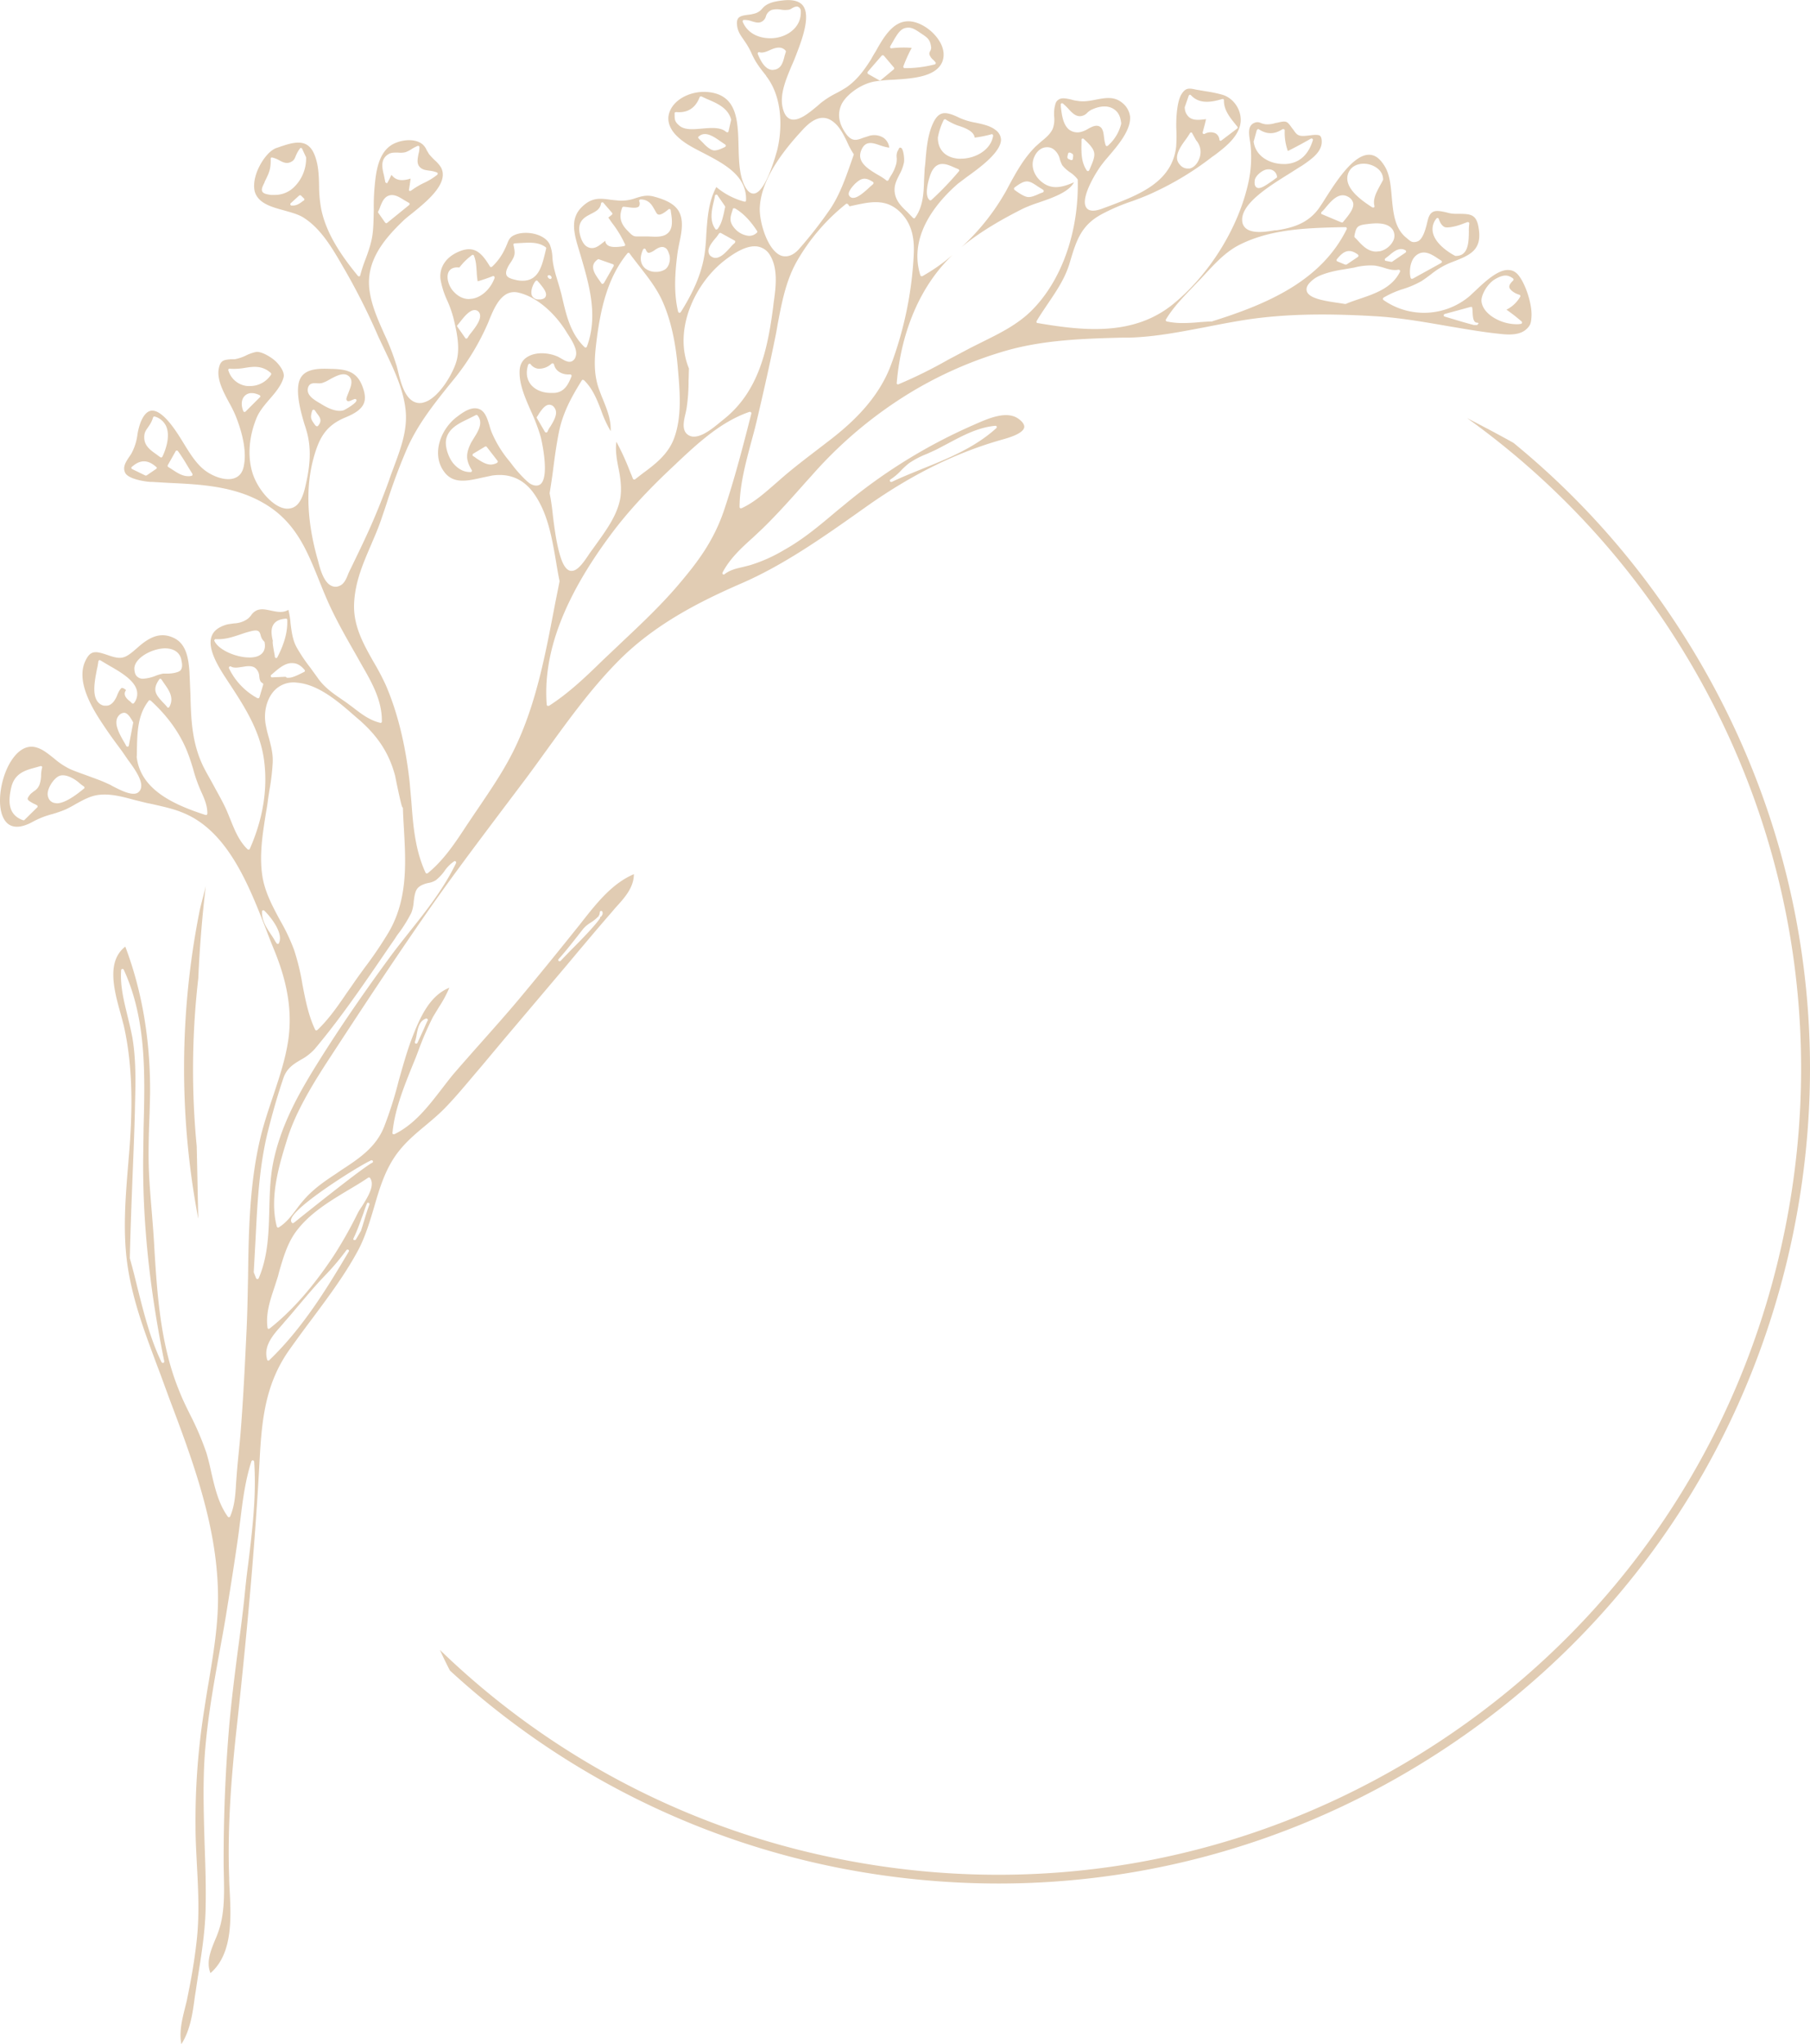 <svg xmlns="http://www.w3.org/2000/svg" width="919.9" height="1038.5" viewBox="0.018 0.019 919.964 1038.481" style=""><g><title>iconsl163_369712756</title><g fill="#e1ccb3" data-name="Layer 2"><path d="M100 582.3a405.7 405.7 0 0 1 .8-85.3c.7-15.9 2-31.5 3.8-46.9-.9 4.2-2.2 8.3-3.1 12.5a408.6 408.6 0 0 0-.7 156.6c-.3-12.5-.5-24.7-.8-36.9z"></path><path d="M850.4 314.5a405.9 405.9 0 0 0-81.1-89.5c-7.8-4.4-15.7-8.5-23.6-12.6A406 406 0 0 1 846.8 317c60.5 90.8 82 199.8 60.6 306.8s-83.2 199.4-174.1 259.9-199.7 82.1-306.8 60.7a404.7 404.7 0 0 1-202.9-106.2q2.4 5.3 5.1 10.5a409.7 409.7 0 0 0 196.9 100.1 421.9 421.9 0 0 0 81.9 8.1c80.7 0 159.6-23.7 228.3-69.5 91.8-61.2 154.3-154.5 176-262.7s-.1-218.4-61.4-310.2z"></path><path d="M778.4 161.1c.5-5.9-2.6-15.6-5.8-20.2-1.5-2.3-3.2-3.5-5.3-3.7-5.5-.7-12.2 5.6-17 10.1l-3.2 3a35.9 35.9 0 0 1-43.9 2.1.8.8 0 0 1 0-1.2 46.8 46.8 0 0 1 10-4.4 47.4 47.4 0 0 0 9.3-4c1.7-1.1 3.3-2.3 4.9-3.5a39 39 0 0 1 9.7-5.8l.5-.2c9.7-3.7 16.2-6.2 13.8-18.4-1.2-6.2-4.4-6.2-9.6-6.3h-2.4a16 16 0 0 1-4.1-.7c-2.8-.6-5.6-1.3-7.4 0s-2.1 3.7-2.8 6.4-2.1 7.6-4.8 8.4-3.4-.2-5.7-2.1c-5.8-4.8-6.5-12.8-7.2-20.5-.5-5.9-1-11.5-3.6-15.7s-5.1-5.8-8-5.8c-8 0-16.8 13.8-22.1 22.1-1.3 2.1-2.5 3.9-3.4 5.2-5.4 7.3-12.5 9.7-21.5 11.1h-.9c-4.1.7-11 1.8-14.5-.9a5.3 5.3 0 0 1-2-3.8c-.9-8.7 13.8-17.8 23.6-23.9l5.2-3.3L662 84c4.2-2.9 9.4-6.4 9.8-11.4.1-1.8-.2-3-.8-3.6s-2.7-.6-4.7-.3l-1.9.2c-4.4.5-5.2-.3-7-3l-.8-1c-2.4-3.4-2.7-3.7-7.3-2.6l-1.1.2a13 13 0 0 1-5 .6 12.8 12.8 0 0 1-2.3-.6 3.7 3.7 0 0 0-3.1-.2c-3.4 1.3-3.2 4.6-2.5 9.1l.3 2a60.1 60.1 0 0 1-1.2 19.9c-5.1 22.6-19.6 46-37.9 61-20 16.4-45.1 13.9-69.1 9.8-.3 0-.5-.1-.5-.3a.8.8 0 0 1 0-.7c1.8-3.1 3.9-6.1 5.9-9.1 4.4-6.5 8.5-12.6 10.8-20.1l.5-1.7c3-9.9 5.4-17.7 15.7-23.3a97.8 97.8 0 0 1 15.6-6.7c3.8-1.4 7.8-2.9 11.5-4.7a151.9 151.9 0 0 0 29.3-17.9l.9-.6c5.2-3.9 11.6-8.8 13.2-15.3s-2.6-13.7-9-15.6a68.3 68.3 0 0 0-8.1-1.7l-5.3-.9c-3.6-.8-5.3-1-7.4 2.4s-2.8 11.2-2.6 17.6a68.3 68.3 0 0 1-.1 9.1c-2.1 18-19.1 24.4-34.1 30.1l-3 1.1c-4.3 1.7-7.2 1.6-8.5-.3-3.5-4.8 5.6-19.3 8.3-22.5.7-1 1.7-2.1 2.7-3.3 4.9-5.7 11.7-13.6 11.2-20.5a10.6 10.6 0 0 0-4-7c-4.1-3.4-8.6-2.5-13.4-1.6-3 .6-6.2 1.2-9.4.6a13.6 13.6 0 0 1-2.9-.6c-2.7-.6-4.9-1.1-6.5-.1s-1.7 2-2.2 4.2a20.3 20.3 0 0 0-.2 4.3 14.1 14.1 0 0 1-.7 6.4c-1.2 2.6-3.5 4.6-5.9 6.5l-2.7 2.4c-5.9 5.8-9.8 12.8-13.8 20.2-.7 1.3-1.4 2.7-2.2 4a114.4 114.4 0 0 1-21.9 27.1c10.3-8.5 22-14.9 31.3-19.6a69.3 69.3 0 0 1 7.7-3c7-2.4 15.6-5.3 18.3-10.4-4.7 2-10 3.9-15 .8s-7.5-8.9-5.1-13.9c1.2-2.7 3.4-4.5 5.8-4.7s4 .7 5.5 2.6a8.5 8.5 0 0 1 1.6 3.5 20.8 20.8 0 0 0 1.2 3 18.2 18.2 0 0 0 3.8 3.5 16.1 16.1 0 0 1 3.9 3.5l.2.3v.2c.6 26.2-8.1 51-23.4 66.3-7.2 7.2-16.4 11.7-25.3 16.1l-5.6 2.8-11.7 6.2a234.1 234.1 0 0 1-25.1 12.4.6.6 0 0 1-.7-.1.5.5 0 0 1-.2-.6c2.3-26.8 12.4-49.9 28.5-65.1a95.1 95.1 0 0 1-15.5 10.9h-.6a1 1 0 0 1-.4-.5c-6.4-20.5 9.2-37.9 19.1-46.5l4.5-3.4c6.4-4.6 17.2-12.4 17.4-18.9a6.4 6.4 0 0 0-2.8-5c-2.6-2.1-6.4-2.9-10.1-3.7a34.6 34.6 0 0 1-8.1-2.4c-4.6-2.3-7.4-2.9-9.4-2.1s-3.5 2.9-5 6.8c-2.1 5.7-2.6 12.2-3.1 18.5l-.3 2.5-.3 5.6c-.2 6.9-.5 13.9-4.6 19.4a.5.5 0 0 1-.5.3.9.9 0 0 1-.6-.3l-2.7-2.8c-2.8-2.6-5.6-5.3-6.4-9.3s.8-6.9 2.3-9.9a21.2 21.2 0 0 0 2.3-6.2c.3-2.2-.4-6.9-1.5-7.3s-.9.3-1.8 1.7a6.5 6.5 0 0 0-.4 3.5 11.4 11.4 0 0 1-.2 2.7 20.7 20.7 0 0 1-3 6.6c-.3.6-.7 1.2-1 1.9a.9.9 0 0 1-.5.3c-.2 0-.5 0-.6-.2a29.2 29.2 0 0 0-4.3-2.8c-4.8-2.9-10.8-6.4-8.5-12.3s6.7-3.6 10.5-2.4a22.7 22.7 0 0 0 3.8.9 7.1 7.1 0 0 0-2.9-5 8.9 8.9 0 0 0-7.6-.9l-2.8.9c-3.4 1.3-5.9 2.2-9.2-2.8s-3.8-9.5-1.9-13.9 9-10.4 16.8-11.9a73.3 73.3 0 0 1 9.3-.9c9.7-.6 21.9-1.3 25.2-9 1.4-3.4.8-7.5-1.9-11.4-3.6-5.4-10.3-9.5-15.6-9.3-7.7.1-12.5 8.5-16.3 15.3-.9 1.4-1.7 2.8-2.4 4.1-3.2 5-6.8 10.2-12.4 14.1a62.2 62.2 0 0 1-5.6 3.2 45.5 45.5 0 0 0-7.5 4.8l-1.6 1.4c-4.1 3.4-9.7 8.2-13.8 6.8-2.1-.8-3.4-2.9-4.1-6.4-1.3-6.7 2-14.3 4.8-21 .7-1.5 1.3-3 1.8-4.3l.2-.5c2.9-7.5 7.8-20.1 3.6-25.5-1.8-2.3-5.3-3.2-10.3-2.6-3.3.4-6.3.9-8.7 2.6a9.9 9.9 0 0 0-1.8 1.7 7.5 7.5 0 0 1-3.9 2.4 19.1 19.1 0 0 1-3.3.6c-3.7.5-5.8 1-5.5 4.9s2.2 5.9 4.1 8.8a38.6 38.6 0 0 1 3.1 5.4c2 4.7 4.3 7.7 7.5 11.7l.2.4c8.4 10.8 8.2 27 5.5 37.7-.3.9-5.5 21-11.6 21.9-1.7.2-3.2-.9-4.5-3.2-3.1-5.3-3.3-13.1-3.5-20.6-.3-13.3-.7-26-15-27.7-8.4-1-17.1 3.1-19.8 9.4-2.1 4.7-.4 9.8 4.9 14.2 3.2 2.8 7.5 5 12.2 7.4 10.3 5.4 22 11.4 21.5 24a.9.9 0 0 1-.3.6h-.6a36.9 36.9 0 0 1-14.2-7.4c-4 7.5-4.5 15.6-5.1 24.1-.1 2.6-.3 5.3-.6 7.9-1.4 12.7-7.4 23.6-12.4 31.6a1.1 1.1 0 0 1-.7.3 1 1 0 0 1-.6-.5c-2.3-9.5-1.6-19.7-.5-28.5.2-1.9.6-3.9 1-6 1.1-5.1 2.2-10.4.6-14.9s-6-7.2-13.6-9.2c-3.5-.9-6.3-.1-9.3.9a21.4 21.4 0 0 1-8.2 1.2l-4-.4c-5.7-.8-9.9-1.4-15.1 3.8s-4.2 11.6-2.2 18.7l1.8 6c4.4 15 8.9 30.6 3.1 46.1-.1.2-.2.4-.5.4a.7.7 0 0 1-.6-.1c-7.2-6.9-9.3-16.1-11.4-25.1l-.4-1.7c-.6-2.3-1.3-4.7-2-7s-1.4-4.6-1.9-6.9a35.4 35.4 0 0 1-.7-4.7 20 20 0 0 0-1.3-6.7c-2.4-5.3-11.3-7.2-17-5.3-3.2 1.1-3.8 2.5-4.8 5.1-.3.6-.5 1.3-.9 2a29.2 29.2 0 0 1-6.7 9.4l-.6.2a1 1 0 0 1-.5-.4c-4.2-7-7.9-10.5-15-7.8s-10.8 8.1-10.1 14.3a42.7 42.7 0 0 0 3.5 11 57.6 57.6 0 0 1 3.1 8.8c1.6 6.7 3.3 14.1 1.8 20.8s-9.2 19.9-16.8 22a6.8 6.8 0 0 1-5.6-.6c-4.5-2.6-6.4-10.2-7.7-15.7-.3-1.1-.5-2.1-.8-2.9a119.8 119.8 0 0 0-6-15.4c-3.2-7.2-6.6-14.6-7.6-22.6-1.9-14.7 7.6-25.9 17.1-35 1.2-1.2 2.9-2.5 4.9-4.1 7.4-6 18.5-15.1 14.4-23a16.3 16.3 0 0 0-3.3-3.8 38.4 38.4 0 0 1-2.8-3l-1.2-2a8.2 8.2 0 0 0-1.9-2.8c-3.4-3.1-9.5-2.7-13.7-1-9.1 3.5-10.2 15-10.9 22.6a109.5 109.5 0 0 0-.4 11.4c-.1 4-.1 8.2-.6 12.3s-2 8.6-3.5 12.6a76.9 76.9 0 0 0-2.8 8.5c0 .2-.2.4-.5.5a1.1 1.1 0 0 1-.7-.3c-7.7-9.4-15.9-20.8-18.6-33.8a65.3 65.3 0 0 1-1.1-11.7c-.1-5.5-.3-11.3-2.5-16.4-3.6-8.4-10.9-5.9-18.7-3.2l-.6.2c-3 1.1-6.4 4.9-8.8 9.8s-3 9.8-1.9 12.9c2 5.5 8.5 7.3 14.8 9 3.5 1 6.9 1.9 9.4 3.4 9.1 5.5 15.1 15.9 20.4 25.1l1.4 2.4a333.5 333.5 0 0 1 16.7 33.4l3.5 7.4c4.6 9.7 9.3 19.6 10.3 30s-2.8 20-6.4 29.7c-.7 1.9-1.4 3.7-2 5.6-3.6 9.9-7.5 19.6-11.9 29-2.3 5-4.8 10.1-7.2 15.1l-.8 1.6-.8 1.7c-.9 2.4-2.1 5.3-4.3 6.2a4.7 4.7 0 0 1-4.3.1c-3.8-1.7-5.6-8-6.6-11.8l-.2-.8c-5.7-19.7-6.5-37.4-2.2-52.7 2.8-10 6.2-16.2 16.2-20.3s11.3-8.4 8.5-15.8-8-8.6-15.2-8.8h-.5c-5.6-.2-13.2-.5-15.9 5s0 16 2.2 23.2c.4 1.1.7 2.2 1 3.2 3 10.2 1.4 20.1-.8 29.2s-5.8 10.2-8.6 10.4c-6.6.3-14.9-8.9-17.8-17.4s-2.2-19.2 2-29.1c1.5-3.4 4.1-6.4 6.6-9.3s6-6.9 7-11.1c.4-1.9-.9-4.6-3.4-7.3s-8.1-5.9-10.7-5.4a21.9 21.9 0 0 0-4.9 1.7 21.2 21.2 0 0 1-6 2h-1.9c-3.3.3-5.1.4-6 4.3-1.3 5.6 2.1 12 5.1 17.6a63.6 63.6 0 0 1 3.2 6.4c3 7.3 6.1 17.8 4.3 26.1-.6 3.1-2.2 5.1-4.7 6-4.4 1.6-10.9-.8-15.1-4s-7.4-8.3-10.3-13l-1.1-1.8c-2.6-4.2-9.5-15.5-15.3-15.5h-.3c-2.2.2-4.1 2.2-5.6 5.9a32.2 32.2 0 0 0-1.7 6.8 27 27 0 0 1-3 9.1 18.8 18.8 0 0 1-1.2 1.8c-1.7 2.6-3.3 5-2 7.9s8.5 4.4 12.8 4.7h.8l8.6.5c17.1.8 34.8 1.7 50.2 11.5s20.8 24.8 26.9 39.8c.8 1.9 1.5 3.8 2.3 5.6 4.4 10.6 10.2 20.7 15.8 30.5l2.7 4.8c5.2 9 10.6 18.4 10.4 29.1a.5.5 0 0 1-.3.5.4.4 0 0 1-.5.1c-5.2-1.2-9.5-4.4-13.6-7.6l-3.9-2.9-1.9-1.3c-4.7-3.2-9.2-6.3-12.6-11.3l-3.7-5.1a79.8 79.8 0 0 1-7-10.5c-1.9-3.7-2.4-7.8-2.9-11.8a39.7 39.7 0 0 0-1.1-6.9c-2.8 1.7-5.9 1-8.8.4s-4.7-1-6.9-.3a6.9 6.9 0 0 0-3.2 2.6 8.8 8.8 0 0 1-2.4 2.3 13.1 13.1 0 0 1-6.4 1.9c-1.2.2-2.5.3-3.7.6-4 1.2-6.6 3.1-7.6 5.9-2.2 5.8 2.6 14.3 7 21l1.3 2c7.9 12 16 24.3 18.2 39.1s-.3 30.5-7.1 45.9c-.1.2-.2.4-.5.4a.7.7 0 0 1-.6-.1c-4.4-4.2-6.6-9.8-8.8-15.2l-1.8-4.4c-1.9-4.3-4.3-8.4-6.5-12.5s-3.7-6.5-5.4-9.9c-5.9-12.1-6.3-24.2-6.6-37.1-.2-3.7-.3-7.5-.5-11.3-.5-7.1-1.8-14.1-7.9-17s-11.5-1.2-17.9 4.4-8 6.9-14.8 4.6-9.6-3.3-12.4 2.9c-4.4 9.6 2.6 22.3 8.3 30.9 2.1 3.2 4.3 6.4 6.5 9.4s3.6 4.8 5.3 7.3l1.5 2.2c2.9 3.9 7.2 9.8 6.9 13.7a4 4 0 0 1-1.9 3.3c-3 1.6-8.7-1.4-12.8-3.5a17.7 17.7 0 0 0-2.4-1.2c-3.1-1.5-6.4-2.6-9.6-3.8s-6.6-2.3-9.7-3.7a37.7 37.7 0 0 1-7.9-5.3c-2.8-2.2-5.4-4.4-8.4-5.4-6.5-2.3-11.1 3.1-13.3 6.5-5.9 9-8.2 25.3-2.5 31.4 2.9 3.1 7.7 2.9 13.7-.5a43.3 43.3 0 0 1 9.5-3.7 62.8 62.8 0 0 0 6.9-2.4c1.9-.9 3.7-1.9 5.4-2.9 3.5-1.9 7.2-4 11.5-4.5 6.1-.7 12.2 1 18.1 2.6l6.1 1.5 2.9.6c5.2 1.2 10.6 2.3 15.6 4.4 22.8 9.2 33.5 36.9 42.2 59.1 1.4 3.8 2.8 7.3 4.2 10.7 7 17.1 9.2 31.7 7.1 45.9-1.5 10-4.8 19.6-7.9 28.9-2 6-4.1 12.2-5.7 18.4-6 23.7-6.5 48.6-6.8 72.7-.2 8.4-.3 17.1-.7 25.6v.3c-.8 16.7-1.6 33.9-2.9 50.7-.3 4.1-.7 8.3-1.1 12.3s-.8 8-1.1 12.1l-.3 3.9c-.3 5.7-.7 11.5-3 16.9a.7.7 0 0 1-.6.4.7.7 0 0 1-.6-.3c-4.8-6.7-6.6-14.8-8.4-22.5-.7-3.3-1.5-6.7-2.5-10a147.2 147.2 0 0 0-8.1-19c-2.1-4.2-4.2-8.5-5.9-12.9-9.4-23.2-11-48.6-12.5-73.1v-.3c-.3-5.1-.7-10.3-1.1-15.3-.6-7.5-1.3-15.2-1.6-22.8s-.1-16.9.2-25.2c.2-4.5.3-9.3.4-13.9.2-26.8-4-51.9-12.6-74.6-9.7 7.5-5.7 22.1-2.4 34 .6 2.1 1.1 4.2 1.6 6 5.1 22.4 4.3 45.7 2.7 65.6-.2 1.9-.3 3.9-.5 5.9-1.4 17.2-2.8 34.9 0 52.2s8.7 32.8 14.5 48.4l2 5.3 4.4 12c11.9 31.5 24.1 64.1 24.8 98.4.4 15.7-2.3 31.3-4.8 46.4-.8 4.5-1.5 9.1-2.2 13.6a359.5 359.5 0 0 0-4.4 59.8c0 6.3.4 12.7.7 18.9.7 13.1 1.4 26.7-.3 40.1-1 8.8-2.6 18.1-4.6 27.7-.3 1.7-.8 3.4-1.2 5.1-1.5 6-3 12.2-1.8 18.2 4.5-7 5.7-15.5 6.8-23.7.2-1.5.5-3 .7-4.6l.8-5.3c1.8-11.2 3.7-22.8 4-34.4s-.1-22.8-.5-33.9c-.4-14.3-.9-29.1 0-43.6 1.2-18.3 4.5-36.7 7.7-54.4 1.3-7 2.6-14.1 3.7-21.2 1.8-11.1 3.9-24.1 5.7-37 .4-2.8.7-5.6 1.1-8.5 1.2-9.8 2.5-19.9 5.6-29.5a.8.8 0 0 1 .7-.5.8.8 0 0 1 .7.7c1.2 16.8-.9 34.5-3 51.7-.7 5.2-1.3 10.5-1.8 15.7-1 9.8-2.3 19.7-3.6 29.3-1.6 12.4-3.2 25.1-4.3 37.7-2 23.5-2.9 47.3-2.8 70.6 0 1.8.1 3.7.1 5.6.2 8.3.3 16.9-1.8 25a53.7 53.7 0 0 1-2.5 7c-2.4 5.8-4.8 11.7-2.5 17.2 11.4-9.8 10.5-28.1 9.7-42.8-.1-1.9-.2-3.8-.2-5.5-1-27.4 1.4-54.4 3.9-77.1 5.8-53.1 9.5-96.2 11.6-135.8 1.1-20 2.9-37.9 14.7-54.9 3.9-5.5 8-11.1 12-16.4 8.4-11.3 17.1-22.9 23.7-35.4 3.4-6.6 5.6-14 7.7-21 2.9-10.1 6-20.5 12.9-29 3.9-4.9 8.8-9 13.5-12.9 3.1-2.6 6.3-5.3 9.2-8.2 5.3-5.4 10.3-11.4 15.2-17.2l4-4.7 11.3-13.5 32-37.8 5.6-6.7c5.5-6.5 11.1-13.2 16.8-19.7l2.2-2.6c4.6-5 9.4-10.3 9.4-17.1-10.8 4.6-18.4 14.1-25.7 23.3l-2.5 3.2-.5.6c-10 12.5-20.4 25.3-30.8 37.7-5.4 6.4-11 12.7-16.5 18.9s-10.3 11.6-15.4 17.5c-2.2 2.6-4.3 5.4-6.4 8.1-6.8 8.8-13.8 17.9-23.9 22.8h-.7c-.2-.2-.4-.4-.3-.7 1.1-11.5 5.5-22.5 9.7-33 1-2.5 2.1-5 3-7.5l.6-1.6a155.1 155.1 0 0 1 7.3-16.8l3.1-5.1a60.3 60.3 0 0 0 5.2-9.7c-10 4-14.9 15-19.1 25.9-2.6 6.9-4.6 14.2-6.6 21.2a198.2 198.2 0 0 1-7.4 23.4c-4.2 10.7-13 16.4-22.2 22.4l-2.3 1.6c-5.2 3.4-10.6 7.1-15.1 11.9a64.7 64.7 0 0 0-4.7 5.7c-2.6 3.5-5.4 7.2-9.2 9.6a.9.9 0 0 1-.7.1 1 1 0 0 1-.4-.5c-3.9-15 1.4-31.8 5.2-44.1s10.9-24.8 19.6-38.3c16.7-25.6 34.6-52.9 53.1-79.4 11.5-16.4 23.8-32.7 35.6-48.4l13.2-17.5c3.5-4.7 7.1-9.7 10.5-14.4 11.1-15.3 22.5-31.1 36-44.8 18.8-19.2 42.4-30.9 63.1-39.9s40-22.4 59.5-36.2l4.8-3.4c22.8-16 45.2-27 68.5-33.5 2.8-.8 10.2-2.9 10.8-6.1.2-1.2-.7-2.7-2.7-4.2-6-4.6-15.6-.3-22 2.5l-.9.4a273.8 273.8 0 0 0-65.3 40.2l-4.4 3.6c-8.3 7-16.9 14.3-26.6 19.7a79.1 79.1 0 0 1-17.4 7.8l-3.9 1c-3.2.7-6.5 1.5-9.1 3.6a.7.7 0 0 1-.9 0 .8.8 0 0 1-.1-.9c3.7-7.1 9.6-12.5 15.4-17.7l5-4.7c7.9-7.7 15.3-16.1 22.5-24.2l2.1-2.3a216.6 216.6 0 0 1 47.1-40.4 202.2 202.2 0 0 1 52.8-23.6c19.1-5.3 39.1-5.9 58.4-6.4h3.6c13.2-.4 26.2-3 38.9-5.4 7.1-1.4 14.4-2.8 21.7-3.9 18.2-2.6 37.9-3.1 63.7-1.6 12.5.7 25 2.9 37.1 5 9 1.5 18.4 3.2 27.8 4.1 5.6.6 9.6-.1 12.1-2.2s2.7-3.6 2.9-6.4zM648.7 90.4l-1.9 1.4c-2.9 2-5.3 3.7-7 3.7a2 2 0 0 1-1.1-.3c-.9-.6-1.2-1.8-.9-3.8s3.9-5.4 6.8-5.4h.1a4.2 4.2 0 0 1 4.4 3.8.6.6 0 0 1-.4.6zm-11.4-18.8l1.5-5.5.5-.5a.7.7 0 0 1 .6.1c4 2.6 7.9 2.6 12-.1h.7a.7.7 0 0 1 .4.7 27.2 27.2 0 0 0 1.6 10.4q6-3 11.7-6.3a.8.8 0 0 1 .8.1.6.6 0 0 1 .2.7c-2.3 7.6-7 11.7-13.8 12.1h-1.1c-6.9 0-14.2-3.8-15.2-11.4a.4.4 0 0 1 .1-.3zm-35.1-17.2l2-5.8a1.2 1.2 0 0 1 .5-.5.9.9 0 0 1 .7.3c4.3 4.6 10.4 3.5 15.8 1.9h.6a.9.9 0 0 1 .3.6c-.1 4.9 3 8.7 6 12.4l.8 1a.7.7 0 0 1 .2.6.5.5 0 0 1-.3.4l-7.9 6-.4.2h-.3a.7.7 0 0 1-.4-.5 4.1 4.1 0 0 0-2-3.3 6 6 0 0 0-5.5.3.8.8 0 0 1-.8-.1.7.7 0 0 1-.2-.7c.7-2.6 1.3-4.7 1.7-6.7-3.2.4-6.3.8-8.5-.9a6.5 6.5 0 0 1-2.3-4.9c-.1-.1 0-.2 0-.3zm.6 16.3c.8-1.1 1.5-2.2 2-3a.6.6 0 0 1 .6-.4.5.5 0 0 1 .6.4l2 3.6a8.9 8.9 0 0 1 1.7 8.9c-.9 2.8-2.9 5-5.1 5.4h-.9a5.1 5.1 0 0 1-4.1-2.1c-3.4-3.7.4-9 3.2-12.8zm-75.3 24l2.7 1.7a.9.9 0 0 1 .3.7.8.8 0 0 1-.4.6l-1.6.6c-2.6 1.2-4.2 1.8-5.7 1.8s-3.7-1.1-7.2-3.7a1.4 1.4 0 0 1-.2-.6.8.8 0 0 1 .2-.5c5.8-4.4 7.2-3.8 11.9-.6zm26.3-8.6l-.2.4a.7.7 0 0 1-.6.4.6.6 0 0 1-.6-.3c-2.9-4.2-2.8-9.3-2.7-14.2V71a.8.8 0 0 1 .4-.6.8.8 0 0 1 .8.2c6.8 6.3 6.3 7.6 2.9 15.5zm-8.4-6.3c0 .3-.1.6-.1 1a1 1 0 0 1-.4.5h-.6l-.6-.3c-1.3-.4-1.3-.9-1-2.2l.2-.8a1 1 0 0 1 .4-.5h.6l.4.2c1.2.5 1.3.9 1.1 2.1zm-1.9-13.9c-3.2-2.5-3.8-7.6-4.3-11.7v-1a.6.6 0 0 1 .3-.7.8.8 0 0 1 .8.1 30.1 30.1 0 0 1 2.6 2.5c1.8 2 3.7 4 6.1 3.9a5.3 5.3 0 0 0 3.7-1.8 9 9 0 0 1 2.8-1.8c4-1.7 7.6-1.8 10.3-.2s3.7 4 4.1 7.4v.2a21.7 21.7 0 0 1-6.8 11.2l-.4.2h-.2a1 1 0 0 1-.5-.4 19.5 19.5 0 0 1-.8-3.8c-.3-2.3-.5-4.7-2.2-5.7s-3.8-.1-5.9 1.1a13.2 13.2 0 0 1-4.1 1.7 7.1 7.1 0 0 1-5.5-1.2zm-63.8-5a.6.6 0 0 1 .6-.3c.2-.1.4 0 .6.2s3.6 2.2 6.1 3 8.1 2.6 8.4 6.1a60.9 60.9 0 0 0 8.5-1.7c.2-.1.5-.1.6.1a.9.9 0 0 1 .3.6c-1.1 7.3-9.1 11.7-16.4 11.7h-1.2c-6.6-.5-10.5-4.5-10.5-10.7a32.9 32.9 0 0 1 3-9zm-6.1 26.2c3.1-5.8 7.6-3.8 12-1.8l1.5.6.5.5a1.1 1.1 0 0 1-.2.6 156.3 156.3 0 0 1-14 14.6l-.5.2a.5.5 0 0 1-.4-.2c-3.2-2.5 0-12.4 1.1-14.5zm-21.1-63.6l1.2-2.1c2.2-3.8 3.8-6.6 6.5-7.2s4.4.3 7.6 2.5l.6.4c3 2 4.5 3 4.9 7.1a3.6 3.6 0 0 1-.6 1.9 2.5 2.5 0 0 0-.3 1.5 5.9 5.9 0 0 0 2 2.8l1.1 1.2a.7.7 0 0 1 .1.6.6.6 0 0 1-.5.5 60 60 0 0 1-15.2 1.9.6.6 0 0 1-.6-.3.6.6 0 0 1-.1-.7 76.2 76.2 0 0 1 4.2-9.3 49 49 0 0 0-10.2.2.6.6 0 0 1-.7-.3.9.9 0 0 1 0-.7zm-11.4 12.9l7.1-8.2.5-.2.5.2 5.1 6a.6.6 0 0 1 .2.5.8.8 0 0 1-.2.5l-6.5 5.4a.4.4 0 0 1-.4.2h-.4l-5.7-3.2a.5.5 0 0 1-.3-.5.7.7 0 0 1 .1-.7zm-72.5 38.2c-2.4 1.2-4.1 1.8-5.5 1.8s-3.5-1.4-5.6-3.7l-2.4-2.4a.8.8 0 0 1-.2-.5.5.5 0 0 1 .3-.5c3.2-2.9 7.5 0 10.9 2.4l2.5 1.7a.6.6 0 0 1 .3.6.7.7 0 0 1-.3.6zm1.7-7.9c-.1.3-.3.5-.5.5h-.2l-.5-.2c-2.8-2.5-7.6-2.1-12.2-1.7s-8.9.8-11.6-1.5-2.3-3.4-2.4-6.2c0-.2 0-.4.2-.5l.5-.2c5.8.6 9.9-2 12-7.5a.8.8 0 0 1 .4-.4c.2-.1.4 0 .6 0l2.8 1.3c5 2.1 10.6 4.5 12.2 10.3v.4zM197.6 78.2c1.4-.8 3.1-.7 4.8-.7a11.1 11.1 0 0 0 3.7-.2 14.8 14.8 0 0 0 3.3-1.7 26.4 26.4 0 0 1 2.9-1.5h.6a.9.9 0 0 1 .3.6 11.6 11.6 0 0 1-.5 3.6c-.4 2.3-.9 4.5.4 6.2s3.2 1.9 5.3 2.2a14.3 14.3 0 0 1 3.7.9.7.7 0 0 1 .4.6.9.9 0 0 1-.3.6 32.7 32.7 0 0 1-6.9 4.2 40.6 40.6 0 0 0-6.3 3.8l-.5.2h-.3a.7.7 0 0 1-.3-.8c.3-1.8.6-3.6.8-5.5-3.5 1.1-7.2 1.5-9.7-1.9-.6 1.2-1.2 2.5-1.9 3.7s-.5.4-.7.4-.6-.3-.6-.6-.4-2-.6-3.1c-1-4-2-8.4 2.4-11zm-5.3 29.1a13.3 13.3 0 0 0 1-2.4c.9-2.2 1.9-4.8 4.5-5.6s5.2.8 7.4 2.2l2.6 1.5a.7.7 0 0 1 .4.5.9.9 0 0 1-.3.7l-11.1 9-.4.2h-.1l-.5-.3-3.5-5a.6.6 0 0 1 0-.8zm-37.8-5.5l-.5.3c-1.4 1.1-3.1 2.3-5 2.3h-.9c-.2 0-.4-.2-.5-.5a.7.7 0 0 1 .2-.7l4.3-3.9a.8.8 0 0 1 1 .1l1.4 1.4c.2.2.3.4.2.6a.8.8 0 0 1-.2.4zm-5.2-6.6a13.8 13.8 0 0 1-9.5 3.8h-2c-2.4-.3-4-.7-4.5-1.8s.1-2.4 1.2-4.6v-.2c2.4-4.8 3.2-6.5 3.1-11.8a.9.9 0 0 1 .3-.6h.5a13.7 13.7 0 0 1 3.7 1.5c1.9 1 3.6 1.8 5.7.8s2.1-2.3 2.9-3.9a14.9 14.9 0 0 1 1.8-3 .4.4 0 0 1 .6-.2.5.5 0 0 1 .5.4l1.9 4.1a.3.3 0 0 1 .1.2 20.3 20.3 0 0 1-6.3 15.3zm12.3 121.2l-.5.2-.6-.3-.5-.6c-2-2.8-2.4-3.5-1.3-7.1a1 1 0 0 1 .6-.5.9.9 0 0 1 .7.3l1.1 1.6c1.5 1.9 2.9 3.7.5 6.4zm-5.1-19.1c.6-2.9 2.9-2.7 4.8-2.6a8.7 8.7 0 0 0 2.3-.1 18.1 18.1 0 0 0 3.9-1.8c3.3-1.8 7.1-3.9 9.7-1.8s1.1 5.5 0 8.3-1.4 3.5-.9 4.1.7.4 1.5.3l2.4-1h.6a1 1 0 0 1 .4.5c.4 1.5-6.1 5.1-6.5 5.2a6.4 6.4 0 0 1-2 .3c-3.7 0-7.6-2.3-9.8-3.7l-.7-.4c-2.5-1.5-6.4-3.8-5.7-7.3zm-77.1 40.9l-4.7 3.2-.4.2H74l-6.8-3.3a.7.7 0 0 1-.4-.5.5.5 0 0 1 .2-.6c4.3-3.8 8.1-3.8 12.4 0a.5.5 0 0 1 .3.5.6.6 0 0 1-.3.5zm2.6-5.8h-.2l-.4-.2-1.9-1.4c-2.7-1.9-5.7-4-6.1-7.6s1-4.8 2.3-6.8a14.2 14.2 0 0 0 2.1-4.3l.3-.5h.6a9.1 9.1 0 0 1 5.8 5c2.4 5.6-.9 13.3-2 15.5a1 1 0 0 1-.5.3zm15.4 9.3a5 5 0 0 1-1.7.2c-3 0-5.6-1.7-8-3.3l-2.2-1.4a.7.7 0 0 1-.2-.9l4-7.1a.7.7 0 0 1 1.2 0c1.9 2.6 3.6 5.4 5.2 8.1l2.1 3.4a.6.6 0 0 1 0 .6.4.4 0 0 1-.4.4zm18.7-53.5a.6.6 0 0 1 .1-.7c.1-.1.4-.3.6-.2a30.9 30.9 0 0 0 7.5-.4c4.3-.7 8.9-1.4 13.3 2.5a.8.8 0 0 1 .2.9 12.7 12.7 0 0 1-10.6 5.8h-1.5a11.2 11.2 0 0 1-9.6-7.9zm8.2 21.1h-.1a1 1 0 0 1-.5-.4c-1.3-3.2-1-6.2.8-7.9s4.4-1.7 7.4-.3a.7.7 0 0 1 .4.5.4.4 0 0 1-.2.6l-7.3 7.3zM21.4 390.1a16 16 0 0 0-.5 3.9 14.8 14.8 0 0 1-.8 4.6 6.7 6.7 0 0 1-2.9 3.4l-1.6 1.3c-1.1 1.3-1.6 2.1-1.5 2.7s1.3 1.3 2.9 2.2a15.1 15.1 0 0 1 1.8.9.5.5 0 0 1 .3.5.5.5 0 0 1-.2.6l-6.4 6.3c-.1.2-.3.2-.5.2h-.2c-8.1-2.8-7.5-10.3-6.1-16.5s5.5-8.4 10.6-9.8l4.3-1.2a.7.7 0 0 1 .7.2c.2.1.2.4.1.7zm21.3 10.5c-4.2 3.5-9.8 7.5-13.8 7.5l-1.3-.2a4.1 4.1 0 0 1-3.1-3c-1.3-3.3 2.5-9.2 5.4-10.6s7.2.8 10 3.1a24.7 24.7 0 0 0 2.7 2.1.5.5 0 0 1 .3.5.4.4 0 0 1-.2.6zM83 329.4c5.3-.3 8.8 2.1 9.3 6.5.5 2 .3 3.6-.5 4.6s-3.7 1.6-6.1 1.7h-2.8a24.5 24.5 0 0 0-3.5 1 21.1 21.1 0 0 1-6.6 1.6 4.1 4.1 0 0 1-2.7-.8c-1.2-.8-1.7-2.2-1.8-4.3 0-5.1 8-9.8 14.7-10.3zm3.1 29.7a1 1 0 0 1-.5.4h-.1a.5.5 0 0 1-.5-.3 26.1 26.1 0 0 0-2.2-2.4c-3.2-3.5-5.8-6.2-1.8-11.7a.6.6 0 0 1 .6-.3 1 1 0 0 1 .5.4l1.5 2.2c2.4 3.4 5 7.2 2.5 11.7zm-20.6 19.7a.6.6 0 0 1-.6.5h-.1a.7.7 0 0 1-.6-.3 21.9 21.9 0 0 0-1.1-2c-2.3-4-5.9-10.1-2.6-13.6a3.8 3.8 0 0 1 2.7-1.3c1.8.2 3 2.3 4.1 4.1l.3.6c.1.1.2.3.1.4zm2.1-21.4c-.2.1-.4 0-.6-.2a7.6 7.6 0 0 0-.9-.9c-1.3-1-2.6-2.2-2.7-3.8a2.8 2.8 0 0 1 .7-1.9c-.9-.8-1.7-1.2-2.2-1.1s-1.6 1.8-2.2 3.4-2.4 5.6-5.6 5.6H53a5.3 5.3 0 0 1-3.6-2.4c-2.6-3.8-1.1-11-.1-16.2a29.9 29.9 0 0 0 .7-3.9c.1-.2.2-.5.4-.6a.8.8 0 0 1 .7.1l4.2 2.5c5.8 3.3 13.1 7.5 14.3 12.9a7.5 7.5 0 0 1-1.5 6.3.5.5 0 0 1-.5.2zm37.5 56.6h-.7c-16.1-5.2-32.9-12.8-34.9-29.4.1-1.2.1-2.4.1-3.7.2-8.7.3-17.7 6-24.9a.5.5 0 0 1 .5-.3l.5.2c8.9 8.1 15.3 17.2 19 27 1 2.6 1.8 5.2 2.6 7.8a68.5 68.5 0 0 0 2.2 6.9c.5 1.4 1.1 2.8 1.7 4.2 1.7 3.7 3.4 7.5 3.3 11.6a1.6 1.6 0 0 1-.3.6zM83 692.4h-.2a1 1 0 0 1-.7-.4c-5.8-12-9-25.1-12.2-37.7-1.2-5-2.5-10.1-3.9-15.1v-.2c.3-13 .8-26.3 1.3-39.1s1-24.1 1.3-36.1v-1c.3-11.7.7-23.9-1.3-35.7-.7-3.7-1.6-7.4-2.5-11.1-1.8-7.5-3.8-15.2-3.2-23.2a.7.7 0 0 1 1.3-.2c11.6 25.2 10.8 53.2 10.1 80.2l-.2 14.2c-.4 32.9 3.1 67.2 10.7 104.6a.8.8 0 0 1-.5.8zm200.9-205.1c4.3-4.8 8.2-9.9 12.6-15.5a15.9 15.9 0 0 1 3.6-3 19.4 19.4 0 0 0 3.8-3c.1-.2.2-.2.5-.2a.6.6 0 0 1 0-.6l.3-.2c-.1-.1 0-.2 0-.3a5.2 5.2 0 0 0 .2-1.1.6.6 0 0 1 .6-.6.6.6 0 0 1 .7.4 2 2 0 0 1-.2 1.8c-.1.1-.1.2-.2.2a.4.4 0 0 1-.1.3.9.9 0 0 1-.7.3.8.8 0 0 1 0 .7c-2.9 4.2-10 11.4-15.2 16.6l-4.9 5.1-.5.2-.4-.2a.7.7 0 0 1-.1-.9zm-72.1 38.3c.6-3.3 1.3-6.8 4.6-8.1a.5.5 0 0 1 .5 0c.3 0 .5.3.6.6a.8.8 0 0 1-.2.5c-.2.4-1 2.1-1.7 3.8l-3.4 7.4a.8.8 0 0 1-.6.4h-.3a.8.8 0 0 1-.4-.9 21.1 21.1 0 0 0 .9-3.7zm240.9-282.1a27.6 27.6 0 0 0 5.3-4.5 37.9 37.9 0 0 1 4.2-3.8 46.2 46.2 0 0 1 9.1-4.7l4.6-2.1 5.9-3.1c7.5-4 15.3-8.2 24.1-9a.7.7 0 0 1 .7.4.8.8 0 0 1-.2.8c-10.9 9.9-24.5 15.4-37.7 20.7-5.1 2.1-10.4 4.2-15.4 6.6h-.3a.6.6 0 0 1-.6-.3.7.7 0 0 1 .3-1zM435.1 92.9c3-2.7 5-2.8 8.6-.5a.6.6 0 0 1 .3.6.9.9 0 0 1-.3.6l-1.5 1.3c-3 2.8-6.2 5.6-8.5 5.6h-.4a2.3 2.3 0 0 1-1.8-1.4c-.9-2 3.5-6.2 3.6-6.2zM377.5 11a.7.7 0 0 1 .1-.6.6.6 0 0 1 .6-.3 10.9 10.9 0 0 1 4 .7c2.1.6 3.9 1.2 5.7-.3a4.4 4.4 0 0 0 1.4-2.2 5 5 0 0 1 3-3.3 11.1 11.1 0 0 1 4.8-.1 12.7 12.7 0 0 0 3.9 0 3.8 3.8 0 0 0 1.2-.5c1.1-.7 2.3-1.3 3.4-1a2.3 2.3 0 0 1 1.3 1.4.3.3 0 0 0 .1.2c.7 8.1-5.6 12.6-11.1 13.9a17.3 17.3 0 0 1-4.5.5c-5.7 0-11.5-2.5-13.9-8.4zm16.6 24.3l-1.3.2c-4.1 0-6.4-5.2-7.6-8a.8.8 0 0 1 .1-.8.6.6 0 0 1 .7-.2c1.6.5 3.4-.2 5.4-1.1s5.6-2.4 7.9.3a.6.6 0 0 1 .1.7c-.2.7-.5 1.5-.7 2.4-.7 2.7-1.5 5.7-4.6 6.5zm-7.9 70c.6-11.2 7.4-23.7 20.7-38.2 3.5-3.9 10.1-11.1 17.3-4.7 2.9 2.5 4.6 6.1 6.3 9.5a40.6 40.6 0 0 0 3.3 6.2.5.5 0 0 1 .1.6l-1.5 4.3c-2.7 7.7-5.5 15.6-10.1 22.7a214 214 0 0 1-16 20.6c-2.6 3-5.1 3.9-7 3.9a6.1 6.1 0 0 1-2.4-.4c-7-2.9-11.1-17.6-10.7-24.5zm-13.9 1.6l.2-.7a.4.4 0 0 1 .4-.4h.6c5.1 2.9 8.8 7.7 11.3 11.5a.6.6 0 0 1-.1.9 5.5 5.5 0 0 1-3.9 1.6h-.2a10.9 10.9 0 0 1-7.1-3.7c-3.1-3.5-2.3-5.8-1.2-9.2zm-9.4-5c.2-.9.4-1.7.5-2.5a.6.6 0 0 1 .6-.5.5.5 0 0 1 .7.3l3.8 5.5a1.3 1.3 0 0 1 .1.6 17.4 17.4 0 0 0-.5 2.2c-.7 3.1-1.4 6.3-3.4 8.9l-.6.2a.5.5 0 0 1-.5-.3c-3.1-4.3-1.8-9.7-.7-14.4zm1.3 18.5l1.3-1.8a.8.8 0 0 1 1-.2l6.9 3.8a.6.6 0 0 1 .3.6 1.4 1.4 0 0 1-.2.6 16.3 16.3 0 0 0-2.3 2.3c-2.1 2.3-4.8 5.3-7.5 5.3a3.2 3.2 0 0 1-1.6-.4 3.1 3.1 0 0 1-1.9-2.3c-.6-2.5 2-5.6 4-7.9zm4.2 11.8c7.1-5.5 12.7-7.8 17.1-6.9a9.1 9.1 0 0 1 6.1 4.7c4 6.9 2.7 16.4 1.6 24.1l-.2 1.8c-2.8 21.2-7.1 43-25.5 57.4l-1.6 1.3c-3.3 2.7-8.7 7.2-13.1 7.2a5.1 5.1 0 0 1-3.8-1.5c-2.5-2.5-1.3-7.1-.5-10.5.2-.9.4-1.8.5-2.5a91.9 91.9 0 0 0 1-13.9c.1-2.1.1-4.2.2-6.2-8.1-19.5 2.9-43.2 18.2-55zm-52.1-26.8a.8.8 0 0 1 .7-.4l1.9.2c2.1.3 4.9.7 5.9-.4a2.8 2.8 0 0 0 .1-2.6.6.6 0 0 1 .1-.6.9.9 0 0 1 .6-.3c4.2 0 5.8 2.9 7 5s1.3 2.5 2.2 2.7 2.7-.7 5-2.7a.8.8 0 0 1 .7-.1.7.7 0 0 1 .4.6c.1.4.1.9.2 1.4.5 3.2 1.1 7.6-1.5 10.1s-6.8 1.9-10.4 1.8h-5.7c-1.4 0-2.2-.5-4.2-2.6-4-3.9-4.8-7.4-3-12.1zm21.7 31.5a8.8 8.8 0 0 1-4.6 1.2 8.6 8.6 0 0 1-5.6-1.9c-1.4-1.3-3.4-4.2-.9-9.5a.8.8 0 0 1 .7-.4.7.7 0 0 1 .6.4c.4 1 .8 1.5 1.3 1.7s2.1-.5 3.2-1.3 3.2-2.1 4.8-1.5 2 1.6 2.7 3.7.2 6-2.2 7.6zM301 126a4.5 4.5 0 0 1-2.4-.6c-2.9-1.4-4.2-6.7-4.2-9.2.1-4.5 3.2-6.1 5.9-7.5s4.7-2.4 5.2-5.3a.6.6 0 0 1 .5-.6.6.6 0 0 1 .7.2l4.4 5.1a.8.8 0 0 1 .2.5l-.3.5-1.8 1.4 1.8 2.6a55.7 55.7 0 0 1 6.7 11 .6.6 0 0 1 0 .6.7.7 0 0 1-.6.3l-1 .2c-2.5.3-6.2.7-7.7-1.1a2.3 2.3 0 0 1-.7-1.8l-1.7 1.3c-1.4 1.1-3.1 2.4-5 2.4zm10.9 8.6a.6.6 0 0 1 0 .6l-5 8.7-.6.3h-.1a.5.5 0 0 1-.5-.3l-1.2-1.7c-2.2-3.1-5.2-7.3-.7-10.4a.5.5 0 0 1 .6-.1l7.1 2.5a.4.4 0 0 1 .4.4zm-15.7 58.3l.6.2c4.4 4.2 6.6 9.8 8.7 15.2a57.6 57.6 0 0 0 4.9 10.7c.3-5.7-1.9-11.1-4-16.3-.7-1.6-1.3-3.3-1.9-4.9-3-8.3-2.3-16.4-1.3-24.6 2-15.6 5.3-31.8 15.7-44.5.1-.2.4-.2.5-.3a.6.6 0 0 1 .6.3c1.5 2.1 3.2 4.2 4.8 6.3 4.6 5.9 9.4 11.9 12.4 19.1 3.8 8.9 6.3 19.9 7.4 33.6 1 11.4 2.1 24.3-2.1 35.3-3.1 8-9.7 13-16.1 17.7l-3.6 2.8a.8.8 0 0 1-1.1-.3c-.4-1.1-.8-2.1-1.3-3.2a128.8 128.8 0 0 0-7.1-15.6c-.6 4.5.2 9.1 1.1 13.5s1.8 10.4.8 15.7c-1.7 8.4-6.9 15.5-11.9 22.5l-3.6 5-.2.3c-2.8 4.2-5.8 8.6-8.9 8.6h-.5c-2-.3-3.6-2.4-5-6.5-2.2-6.8-3.1-14-4-21-.4-3.9-.9-7.9-1.7-11.8v-.3c.6-3.7 1.2-7.6 1.7-11.4.8-6.4 1.7-13 3-19.5 1.9-9.4 6-17.3 11.6-26.2a1 1 0 0 1 .5-.4zM273 211.6a5.6 5.6 0 0 0 .9-1.4c1.4-2 3.1-4.5 5.2-4.6a3.1 3.1 0 0 1 2.7 1.5c2.1 2.7-.2 6.5-2 9.5a10.8 10.8 0 0 0-1.5 2.7.7.7 0 0 1-.6.4h-.1a.9.9 0 0 1-.6-.3l-4.1-7a.8.8 0 0 1 .1-.8zm-3.3-16.4c-1.4-1.9-2.8-5.1-1.2-10a.7.7 0 0 1 .6-.4.5.5 0 0 1 .6.2 5.7 5.7 0 0 0 3.9 2.3 9.3 9.3 0 0 0 6.8-2.6.9.9 0 0 1 .7-.1.8.8 0 0 1 .5.5c.8 3.8 4.7 5.4 8.2 5.1a.7.7 0 0 1 .6.3.8.8 0 0 1 .1.7c-1.5 3.6-3.4 8.2-9 8.4H280c-4.3 0-8.1-1.6-10.3-4.4zm8.8-55.2a.8.8 0 0 1 .8-.2 1.5 1.5 0 0 1 1.1 1.2.8.8 0 0 1-.5.7h-.2a1.5 1.5 0 0 1-1.2-.9.6.6 0 0 1 0-.8zm-20-5a23.6 23.6 0 0 1 1.3-2c1.8-3 2.3-3.9 1.2-8.6a1.3 1.3 0 0 1 .1-.6l.6-.2h.1l3.5-.2c4.2-.2 8.5-.5 12.1 2.2a.6.6 0 0 1 .2.7l-.6 2.5c-1.6 6.5-3.4 13.8-11.3 13.8a13.9 13.9 0 0 1-3.9-.5c-2.6-.6-4-1.3-4.4-2.5s0-2.6 1.1-4.6zm18.9 15.5c-.3.9-1.2 1.4-2.6 1.6h-1a3.6 3.6 0 0 1-3.3-1.7c-1.2-2.3.5-6.2 1.7-7.6a.9.9 0 0 1 .6-.3.5.5 0 0 1 .5.3l.9 1c1.7 2.1 4 4.8 3.2 6.7zm-47.1-2.7c-2.2-2.5-3.7-7-2.2-9.8.7-1.2 2.2-2.5 5.4-2.1a31.3 31.3 0 0 1 6.4-6.3.5.5 0 0 1 .6-.1.4.4 0 0 1 .4.4c1.1 2.6 1.2 5.4 1.4 8.1a40.7 40.7 0 0 0 .5 4.9c2.8-.8 5.3-1.7 7.6-2.6a.8.8 0 0 1 .8.1 1.1 1.1 0 0 1 .2.8c-1.9 5.3-6.3 9.6-11.1 10.5l-1.9.2c-2.4 0-5.3-.9-8.1-4.1zm2.2 18.2a.6.6 0 0 1 .1-.9l1.3-1.6c2-2.6 4.8-6 7.3-6a2.7 2.7 0 0 1 2.2 1c2.1 2.7-1.3 7.2-3.8 10.4a17.4 17.4 0 0 0-1.9 2.7c-.2.2-.4.4-.6.4h-.1a.5.5 0 0 1-.5-.3zm-93.3 151q1.7-2.4 6-2.7h.5c.2.2.3.3.3.5.3 5.8-1.3 11.9-5 19.1a.7.7 0 0 1-.6.4h-.1a.9.9 0 0 1-.6-.6v-.5c-1.1-5.7-1.2-7.1-1-7.6-.9-3.6-1-6.6.5-8.6zm-1.3 25.8l.3-.2c3.4-3 6.9-6.1 10.8-5.7 2.1.1 4 1.2 5.8 3.4a.7.7 0 0 1 .2.6.8.8 0 0 1-.5.5l-1.2.6c-2.4 1.2-4.8 2.3-6.5 2.3h-.9a1.8 1.8 0 0 1-.7-.5l-6.8.3a.6.6 0 0 1-.7-.4.8.8 0 0 1 .2-.9zm-6 11.4a1 1 0 0 1-.4.5h-.6a34.1 34.1 0 0 1-14.5-15.2.8.8 0 0 1 .2-.8.6.6 0 0 1 .8-.1c1.6.9 3.6.5 5.7.2s4.6-.9 6.6.5a5.9 5.9 0 0 1 2.1 4.4c.2 1.5.4 2.7 1.6 3.3a.7.7 0 0 1 .4.8zm-1.3-20.7a12.3 12.3 0 0 1-3.9.5c-6.7 0-15.6-3.8-17.7-8.4a.5.5 0 0 1 .1-.6.5.5 0 0 1 .6-.3c4.8.2 8.2-1 12.2-2.3 1.5-.5 3.1-1.1 4.8-1.5 4.5-1.3 5.2-.4 5.8 1.8a6.2 6.2 0 0 0 1.8 3.2.5.5 0 0 1 .2.4c.7 3.6-.7 6.1-3.9 7.2zm11.2 145.6a.5.5 0 0 1-.6.4.6.6 0 0 1-.6-.3l-.7-1a38.7 38.7 0 0 0-2.1-3.4c-2.4-3.6-4.8-7.2-4.6-11.7a.5.5 0 0 1 .4-.6.6.6 0 0 1 .7.1c2.3 2.1 10.1 11.1 7.5 16.5zm.6-11.5c-3.6-6.7-7.3-13.5-8.8-21.2-2-10.9-.2-22.1 1.5-32.9.4-2.3.8-4.6 1.1-7s.5-3.2.7-4.8a109.9 109.9 0 0 0 1.7-13.9c.3-4.7-.8-8.7-1.9-12.9a63.7 63.7 0 0 1-1.6-6.6c-1.2-6.4.4-13 4.1-17.2a13.4 13.4 0 0 1 11.8-4.3c11 .9 21.3 9.9 29.5 17.1l2.1 1.8c9.5 8.3 15.1 16.9 18.1 27.9.2.5.4 1.9.8 3.8.8 3.8 2.4 11.5 3 12.7h.1a.8.8 0 0 1 .2.5c.1 3.4.3 6.8.5 10.2 1 17.6 2 35.8-7.5 52.4a199.6 199.6 0 0 1-12.5 18.5c-1.8 2.5-3.6 4.9-5.3 7.4s-2.3 3.3-3.5 5c-4.5 6.6-9.2 13.5-15.2 19.2l-.5.2h-.1a1 1 0 0 1-.5-.4c-3.5-7.4-5-15.4-6.5-23.2a114.8 114.8 0 0 0-4.2-17.3 98.1 98.1 0 0 0-7.1-15zm34.9 168.2c-11.3 19.1-23.6 39.1-40.4 55.2-.1.2-.3.2-.5.2h-.1a.5.5 0 0 1-.5-.5c-2-6.9 3.1-12.6 7.2-17.2.5-.6 1.1-1.2 1.5-1.8 2.1-2.3 4.1-4.7 6.1-7.1 3.5-4.1 7-8.3 10.6-12.3 1.3-1.5 2.7-2.9 4-4.3a121.9 121.9 0 0 0 10.9-12.9.7.7 0 0 1 .9-.2.6.6 0 0 1 .3.9zm7.4-14.4c-.3 1.1-.7 2.3-1.1 3.5v.2l-2.7 4.6a.7.7 0 0 1-.6.3h-.3c-.4-.1-.5-.5-.3-.9 2-4.1 3.5-8.6 5.1-12.9.5-1.6 1.1-3.2 1.7-4.7a.6.6 0 0 1 .9-.4.7.7 0 0 1 .4.8c-1.2 3.1-2.1 6.3-3.1 9.5zm3.9-31.9a.7.7 0 0 1 .9.3.6.6 0 0 1-.3.9c-5.1 2.8-28 21.1-36.7 28-2.8 2.3-3.3 2.7-3.6 2.7h-.2l-.3-.2a1.8 1.8 0 0 1-.4-1.7c1.2-6.4 34-27 40.6-30zM139.5 654l1.8-5.6.7-2.7c2-6.8 4-13.8 8.3-19.8 6.9-9.4 16.9-15.4 26.7-21.3 3.4-2 6.9-4.1 10.3-6.4h.5a.8.8 0 0 1 .4.4c2.5 3.8-1.5 9.9-4.3 14.4a33 33 0 0 0-1.9 3 217 217 0 0 1-12.4 22c-10.5 15.8-21.1 27.9-32.5 36.9l-.4.2h-.3a.7.7 0 0 1-.4-.5c-1-7.2 1.3-14 3.5-20.6zm92.3-215.5c-6.1 12.7-14.9 23.9-23.5 34.7-3.4 4.3-7 8.8-10.3 13.3-13.8 18.8-25.4 35.8-35.5 51.9s-19.8 32.9-23.7 52.6c-1.5 7.6-1.7 15.6-1.9 23.3-.3 11.8-.6 23.9-5.4 35.1a.8.8 0 0 1-.7.4.8.8 0 0 1-.6-.4l-1.2-3v-.3c.3-5.4.6-11 .9-16.3.9-18.1 1.8-36.8 6.2-54.7 2.4-9.6 5.1-19 7.9-27.2 1.7-5.2 5.2-7.3 8.9-9.5a26.1 26.1 0 0 0 7.1-5.5c13.3-15.8 25.4-33.6 37.2-50.9l3.8-5.5a20.3 20.3 0 0 1 1.8-2.6 71.8 71.8 0 0 0 6.3-10.2 19.9 19.9 0 0 0 1.2-5.7c.3-2.4.6-4.8 1.7-6.4s3.4-2.5 5.5-3a10.6 10.6 0 0 0 4-1.4 23.1 23.1 0 0 0 4.3-4.5 18.7 18.7 0 0 1 5-5.1.6.6 0 0 1 .8 0 .8.8 0 0 1 .2.9zm31-60.8c-5.5 12.1-13.1 23.1-20.4 33.9l-1.1 1.6-4.1 6.1c-5.7 8.7-11.6 17.7-19.9 24.4h-.6c-.2-.1-.4-.2-.4-.4-5.3-11.4-6.3-23.9-7.2-36.1l-.9-10.1c-2.1-18.9-6.2-35.5-12.2-49.3a130.8 130.8 0 0 0-6.2-11.7c-5.1-9-10.3-18.3-9.8-29.5s4.6-20.4 8.7-30c1.7-4 3.5-8.1 4.9-12.2s2.1-6.1 3.1-9.2a296.3 296.3 0 0 1 10.5-28c5.4-11.8 12.8-21.2 20.7-31.1l2.7-3.3a123 123 0 0 0 17.7-29.3l.5-1.3c2.6-6.2 6.5-15.7 15-13.5 10.5 2.6 19.5 12.2 24.3 20.2l.7 1.1c2 3.1 5 7.9 3.8 11.1a3.6 3.6 0 0 1-2.1 2.5c-1.6.6-3.4-.4-5.1-1.4l-1.6-.9c-4.4-2.1-11.2-2.8-15.7 0-2.7 1.6-4 4.2-4 7.7-.1 6.6 3 13.5 5.9 20.1a93.9 93.9 0 0 1 4.8 12.7c.1.2 4.9 20.1-.1 24.2-1.2.9-2.8.9-4.7 0s-6.4-5.7-8.9-8.9l-1.9-2.5a58 58 0 0 1-9.2-14.8 30.4 30.4 0 0 1-1.2-3.6c-1.2-3.9-2.4-8-6.3-8.7s-8 2.6-10.3 4.3c-8.4 6.4-13 19.1-6.4 27.9 4.6 6.3 11.9 4.6 19 3l5.2-1.1c8.6-1.3 15.6 1.5 20.8 8.3 7.4 9.9 9.6 22.5 11.7 34.6.6 3.7 1.2 7.2 1.9 10.6v.3c-.9 4.7-1.9 9.4-2.8 14.2-4.4 22.9-8.9 46.6-18.8 68.1zm-23-138.9a.6.6 0 0 1 0 .6.5.5 0 0 1-.6.4h-.4c-3 0-5.9-1.5-8.3-4.3s-4.5-8.5-3.7-12.4c1.2-5.5 6.4-8 11-10.2l4-2a.7.7 0 0 1 .9.1c3.1 3.7.4 8-1.8 11.5l-1.4 2.3c-2.8 5.6-2.8 8.9.3 14zm.7-8.3l6-3.6a.7.7 0 0 1 .9.1l5.5 7.1a.7.7 0 0 1 .1.5.9.9 0 0 1-.3.5 6.8 6.8 0 0 1-3.2.9c-2.7 0-5.2-1.8-7.4-3.2a9.1 9.1 0 0 0-1.6-1.1.6.6 0 0 1-.3-.6.9.9 0 0 1 .3-.6zm105.4 65.3c-9.1 10.9-19.6 20.8-29.8 30.4l-2.3 2.2-7.1 6.7c-8.5 8.3-17.4 16.9-27.7 23.5h-.7a.9.9 0 0 1-.4-.6c-2-26.1 8.7-54.4 32.7-86.6 8.5-11.4 18.9-22.7 32.8-35.6l.7-.7c11-10.3 22.4-20.9 36.9-25.9a1 1 0 0 1 .7.2.8.8 0 0 1 .2.7c-3.8 14.9-8.2 32.2-13.8 48.9s-14.6 27.7-22.2 36.8zm76.9-73l-6.9 5.3c-6 4.6-12.2 9.3-18 14.3l-4 3.5c-5.2 4.5-10.5 9.3-17 12.3h-.6a.8.8 0 0 1-.4-.6c.1-11.1 3-22 5.8-32.5.9-3.4 1.9-6.9 2.7-10.3 3.5-14.8 6.8-29.4 9.6-43.2.5-2.3.9-4.7 1.3-7 2-10.5 4-21.3 9.3-31.1a102.3 102.3 0 0 1 25.4-29.9.7.7 0 0 1 .6-.1l.4.2.8 1.1 2.7-.6c8.1-1.7 15.8-3.4 22.9 3.4s7.4 15.6 7 22.6a185.8 185.8 0 0 1-11.5 55.1c-6.5 17.6-20.3 29.8-30.1 37.5zM730.1 111a.7.7 0 0 1 .6-.3c.3.1.5.2.6.5.7 2.1 1.7 3.5 2.9 4.1s5.1-.1 8.2-1.2l3.5-1.3a1 1 0 0 1 .7.2c.2.1.2.4.2.6a26.2 26.2 0 0 0-.2 4.2c-.1 5.2-.2 12.2-6.6 12.2h-.3c-3.1-1.6-10.2-6.1-11.4-11.9a8.4 8.4 0 0 1 1.8-7.1zm-10.8 19.2c4-3.9 8.3-1.1 11.7 1.2l1.6 1a.7.7 0 0 1 .3.6.7.7 0 0 1-.4.6l-14.5 8h-.6a.7.7 0 0 1-.4-.5c-.9-3.2-.2-8.5 2.3-10.9zm-5-3.1a.7.7 0 0 1 .4.6.9.9 0 0 1-.3.6l-6.9 4.7h-.5l-2.6-.5a.5.5 0 0 1-.5-.5.6.6 0 0 1 .2-.7l1.8-1.4c2.2-1.9 5.3-4.6 8.4-2.8zm-6.4-10.4a5.8 5.8 0 0 1 .4 5.3 10.2 10.2 0 0 1-6.8 5.6l-2 .2c-4.2 0-7.1-3.1-9.7-6l-1.2-1.2a.7.7 0 0 1-.2-.6c.9-5 1.6-5.6 6.7-6.2 3.3-.4 10.1-1.2 12.8 2.9zm-17.4 13.2a.9.9 0 0 1-.3.6l-5.8 3.9h-.7l-3.9-1.6c-.2-.1-.4-.2-.4-.5a.5.5 0 0 1 .1-.6c3.2-4 6.1-5.8 10.7-2.4a.9.9 0 0 1 .3.6zm-5-42.4c1.8-3.9 6.3-4.9 10-4.1s7.4 3.4 7.5 7.6v.3c-.5 1.1-1.1 2.1-1.7 3.2-1.7 3.2-3.6 6.6-2.7 10.1a.7.7 0 0 1-.3.8h-.7c-5.1-3.3-15.6-10.3-12.1-17.9zm-13.8 20.2a19.4 19.4 0 0 0 2.3-2.5c2.8-3.3 6.7-7.9 11.3-5.2a5 5 0 0 1 2.5 3.1c.5 2.6-1.9 5.6-3.7 7.9l-1.4 1.7a.5.5 0 0 1-.5.3h-.3l-10-4.2c-.2 0-.3-.2-.4-.5a1.1 1.1 0 0 1 .2-.6zm-55.5 55.5a.1.1 0 0 1-.1.1c-2 0-4 .2-5.9.3a86.9 86.9 0 0 1-8.9.5 37.4 37.4 0 0 1-8.2-.8.7.7 0 0 1-.5-.4.6.6 0 0 1 0-.6c3.8-6.3 9-11.6 14-16.8 1.8-1.9 3.7-3.8 5.5-5.8 5.5-5.9 11-12 18.4-15.6 15.8-7.8 33.9-8.3 51.4-8.7h2a.6.6 0 0 1 .6.4.6.6 0 0 1 0 .6c-13 26.4-40.5 38.1-68.3 46.8zm74.6-11.3c-2.4.8-4.7 1.6-6.8 2.5h-.4l-3.2-.5c-7.7-1.1-15.3-2.4-16.2-6.1-.5-1.9.7-3.9 3.8-6.2s9.4-3.9 14.6-4.7l4.1-.7 1.7-.3a32.6 32.6 0 0 1 10.4-1 34.3 34.3 0 0 1 4.6 1.1c2.5.8 4.9 1.5 7.4 1a.9.9 0 0 1 .7.3.6.6 0 0 1 .1.7c-4 8.2-12.5 11.1-20.8 13.9zm59.7 13.2h-1.4c-3.9-1-7.8-2.2-11.5-3.3l-3.3-1a.6.6 0 0 1-.5-.6.8.8 0 0 1 .5-.7l13.2-3.6h.5a.5.5 0 0 1 .3.5 12.5 12.5 0 0 1 .2 2.1c.1 2.8.4 5.2 2.1 5.4s.6.4.6.8a.7.7 0 0 1-.7.4zm22.6-.6a9.7 9.7 0 0 1-2.4.2 22.7 22.7 0 0 1-12.9-4.3c-2.9-2.2-4.6-4.8-4.8-7.5s2.7-8.7 7.1-11.2 6.5-2 8.9-.3a.9.9 0 0 1 .3.6.8.8 0 0 1-.2.5c-1.5 1.4-2.2 2.6-1.9 3.6s2.2 2.8 5 3.6a.7.7 0 0 1 .5.4.6.6 0 0 1 0 .6 16.5 16.5 0 0 1-7 6.6 92.9 92.9 0 0 1 7.7 6 .7.7 0 0 1 .2.7c-.1.3-.3.5-.5.5z"></path></g></g></svg>